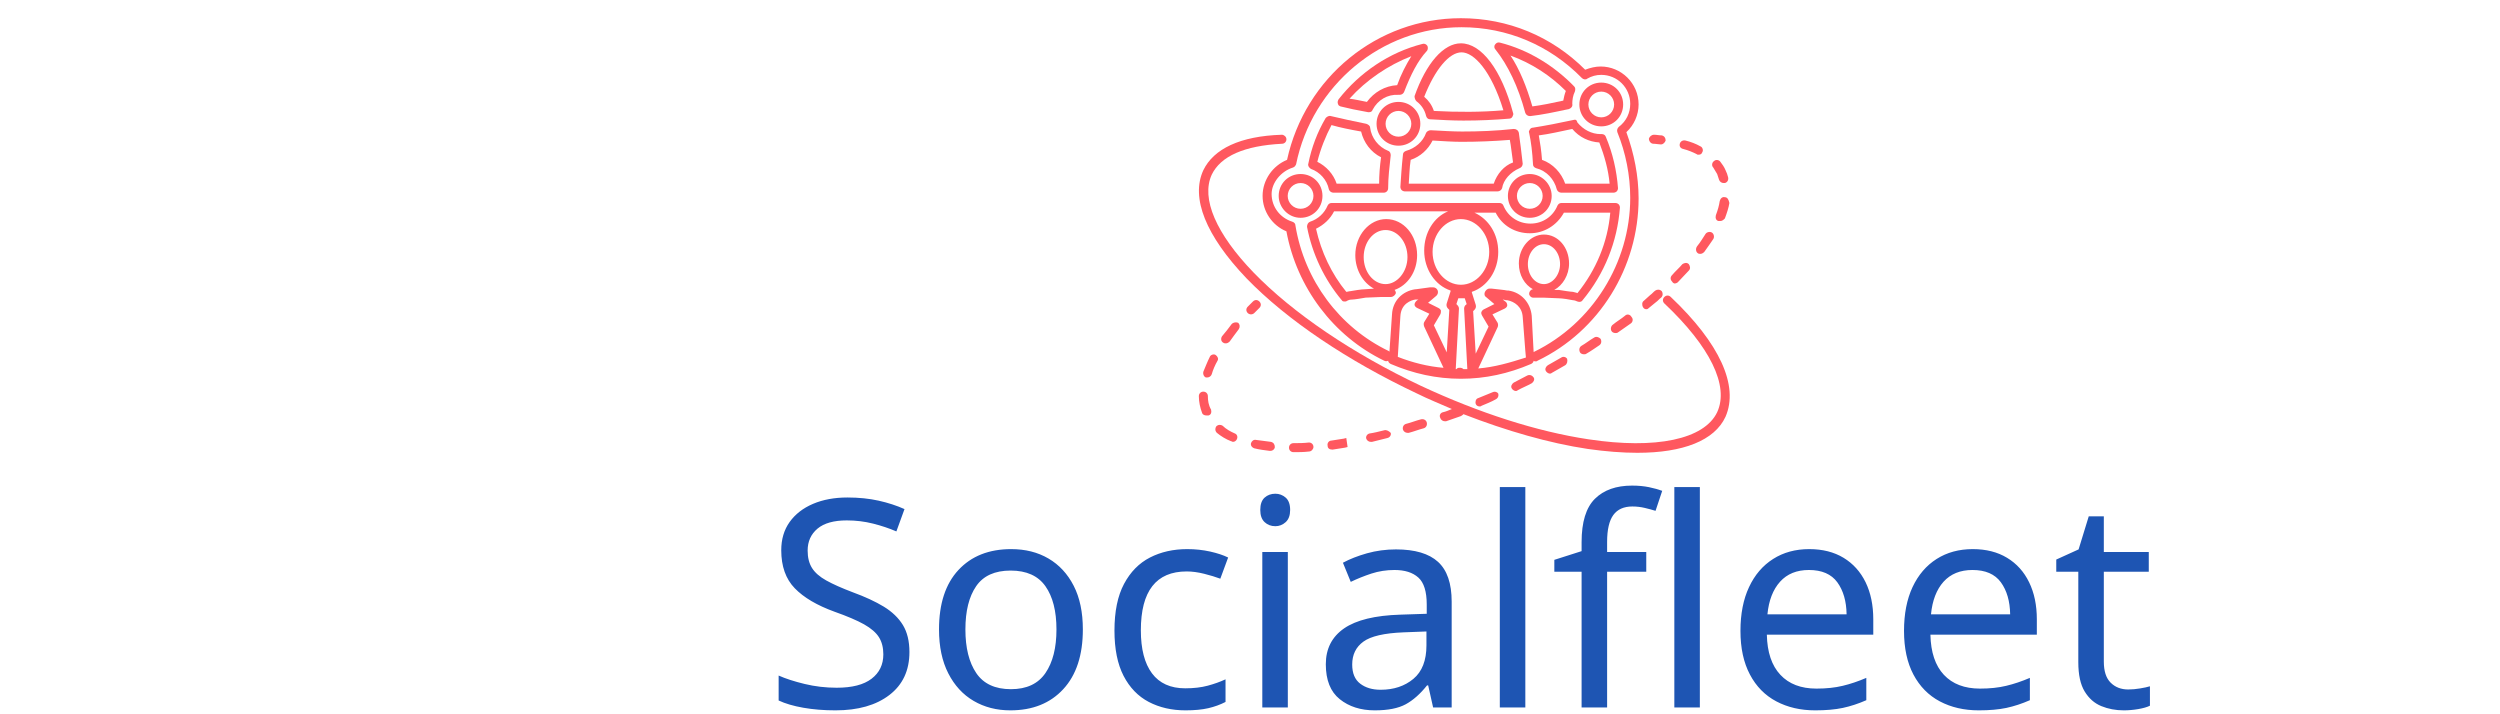 <svg xmlns="http://www.w3.org/2000/svg" xmlns:xlink="http://www.w3.org/1999/xlink" viewBox="150 140 280 100" data-background-color="#fff00" preserveAspectRatio="xMidYMid meet" height="80" width="280" ><rect width="640" height="400" x="0" y="0" opacity="1" fill="#ffffff00" data-fill-palette-color="background" id="background"/><g id="tight-bounds" transform="matrix(1,0,0,1,160,20)"><svg viewBox="0 0 320 360" height="360" width="320"><g><svg/></g><g><svg viewBox="0 0 320 360" height="360" width="320"><g transform="matrix(1,0,0,1,64,122.549)"><svg viewBox="0 0 192 114.902" height="114.902" width="192"><g><svg viewBox="0 0 192 114.902" height="114.902" width="192"><g><svg viewBox="0 0 192 114.902" height="114.902" width="192"><g transform="matrix(1,0,0,1,0,65.435)"><svg viewBox="0 0 192 49.467" height="49.467" width="192"><g id="textblocktransform"><svg viewBox="0 0 192 49.467" height="49.467" width="192" id="textblock"><g><svg viewBox="0 0 192 31.465" height="31.465" width="192"><g transform="matrix(1,0,0,1,0,0)"><svg width="192" viewBox="2.55 -38.25 236.43 38.75" height="31.465" data-palette-color="#1e55b3"><path d="M25.1-9.55L25.1-9.55Q25.1-4.8 21.65-2.15 18.2 0.5 12.35 0.5L12.35 0.5Q9.35 0.5 6.8 0.05 4.25-0.4 2.55-1.2L2.55-1.2 2.55-5.5Q4.35-4.7 7.03-4.05 9.7-3.4 12.55-3.4L12.55-3.4Q16.55-3.4 18.57-4.95 20.6-6.5 20.6-9.15L20.6-9.15Q20.6-10.9 19.85-12.1 19.1-13.3 17.28-14.33 15.45-15.35 12.2-16.5L12.2-16.5Q7.65-18.15 5.33-20.55 3-22.95 3-27.1L3-27.1Q3-29.95 4.45-31.98 5.9-34 8.47-35.1 11.05-36.2 14.4-36.2L14.4-36.2Q17.35-36.2 19.8-35.65 22.25-35.1 24.25-34.2L24.25-34.2 22.85-30.35Q21-31.15 18.82-31.7 16.65-32.25 14.3-32.25L14.3-32.25Q10.95-32.25 9.25-30.83 7.55-29.4 7.55-27.05L7.55-27.05Q7.55-25.25 8.3-24.05 9.05-22.85 10.75-21.9 12.45-20.95 15.35-19.85L15.35-19.85Q18.5-18.7 20.68-17.38 22.85-16.05 23.98-14.2 25.1-12.35 25.1-9.55ZM55-13.45L55-13.45Q55-6.8 51.62-3.15 48.25 0.5 42.5 0.5L42.5 0.5Q38.95 0.5 36.17-1.13 33.4-2.75 31.8-5.88 30.2-9 30.2-13.45L30.2-13.45Q30.2-20.1 33.55-23.7 36.9-27.3 42.65-27.3L42.65-27.3Q46.3-27.3 49.07-25.68 51.85-24.05 53.42-20.98 55-17.9 55-13.45ZM34.75-13.45L34.75-13.45Q34.75-8.7 36.62-5.93 38.5-3.15 42.6-3.15L42.6-3.15Q46.65-3.15 48.55-5.93 50.45-8.7 50.45-13.45L50.45-13.45Q50.45-18.2 48.55-20.9 46.65-23.6 42.55-23.6L42.55-23.6Q38.45-23.6 36.6-20.9 34.75-18.2 34.75-13.45ZM72.7 0.5L72.7 0.5Q69.15 0.5 66.37-0.95 63.6-2.4 62.02-5.45 60.45-8.5 60.45-13.25L60.45-13.25Q60.45-18.2 62.1-21.3 63.75-24.4 66.57-25.85 69.4-27.3 73-27.3L73-27.3Q75.05-27.3 76.95-26.88 78.85-26.45 80.05-25.85L80.05-25.85 78.7-22.2Q77.5-22.65 75.9-23.05 74.3-23.45 72.9-23.45L72.9-23.45Q65-23.45 65-13.3L65-13.3Q65-8.45 66.92-5.88 68.85-3.3 72.65-3.3L72.65-3.3Q74.85-3.3 76.52-3.75 78.2-4.2 79.6-4.85L79.6-4.85 79.6-0.95Q78.25-0.25 76.62 0.13 75 0.5 72.7 0.5ZM88.19-36.85L88.19-36.85Q89.19-36.85 89.97-36.18 90.74-35.5 90.74-34.05L90.74-34.05Q90.74-32.65 89.97-31.95 89.19-31.25 88.19-31.25L88.19-31.25Q87.09-31.25 86.34-31.95 85.59-32.65 85.59-34.05L85.59-34.05Q85.59-35.5 86.34-36.18 87.09-36.85 88.19-36.85ZM85.94-26.8L90.34-26.8 90.34 0 85.94 0 85.94-26.8ZM108.99-27.25L108.99-27.25Q113.89-27.25 116.24-25.1 118.59-22.95 118.59-18.25L118.59-18.25 118.59 0 115.39 0 114.54-3.8 114.34-3.8Q112.59-1.6 110.67-0.55 108.74 0.5 105.34 0.5L105.34 0.5Q101.69 0.5 99.29-1.43 96.89-3.35 96.89-7.45L96.89-7.45Q96.89-11.45 100.04-13.63 103.19-15.8 109.74-16L109.74-16 114.29-16.15 114.29-17.75Q114.29-21.1 112.84-22.4 111.39-23.7 108.74-23.7L108.74-23.7Q106.64-23.7 104.74-23.08 102.84-22.45 101.19-21.65L101.19-21.65 99.84-24.95Q101.59-25.9 103.99-26.58 106.39-27.25 108.99-27.25ZM114.24-13.1L110.29-12.95Q105.29-12.75 103.37-11.35 101.44-9.95 101.44-7.4L101.44-7.4Q101.44-5.15 102.82-4.1 104.19-3.05 106.34-3.05L106.34-3.05Q109.74-3.05 111.99-4.93 114.24-6.8 114.24-10.7L114.24-10.7 114.24-13.1ZM131.29-38L131.29 0 126.89 0 126.89-38 131.29-38ZM152.14-26.8L152.14-23.4 145.39-23.4 145.39 0 140.99 0 140.99-23.4 136.29-23.4 136.29-25.45 140.99-26.95 140.99-28.5Q140.99-33.7 143.29-35.98 145.59-38.25 149.69-38.25L149.69-38.25Q151.29-38.25 152.61-37.98 153.94-37.7 154.89-37.35L154.89-37.35 153.74-33.9Q152.94-34.15 151.89-34.4 150.84-34.65 149.74-34.65L149.74-34.65Q147.54-34.65 146.46-33.18 145.39-31.7 145.39-28.55L145.39-28.55 145.39-26.8 152.14-26.8ZM161.38-38L161.38 0 156.98 0 156.98-38 161.38-38ZM180.23-27.3L180.23-27.3Q183.68-27.3 186.16-25.8 188.63-24.3 189.96-21.58 191.28-18.85 191.28-15.2L191.28-15.2 191.28-12.55 172.93-12.55Q173.03-8 175.26-5.63 177.48-3.25 181.48-3.25L181.48-3.25Q184.03-3.25 186.01-3.73 187.98-4.2 190.08-5.1L190.08-5.1 190.08-1.25Q188.03-0.35 186.03 0.08 184.03 0.5 181.28 0.5L181.28 0.5Q177.48 0.5 174.56-1.05 171.63-2.6 170.01-5.68 168.38-8.75 168.38-13.2L168.38-13.2Q168.38-17.6 169.86-20.75 171.33-23.9 174.01-25.6 176.68-27.3 180.23-27.3ZM180.18-23.7L180.18-23.7Q177.03-23.7 175.21-21.68 173.38-19.65 173.03-16.05L173.03-16.05 186.68-16.05Q186.63-19.45 185.08-21.58 183.53-23.7 180.18-23.7ZM208.43-27.3L208.43-27.3Q211.88-27.3 214.35-25.8 216.83-24.3 218.15-21.58 219.48-18.85 219.48-15.2L219.48-15.2 219.48-12.55 201.13-12.55Q201.23-8 203.45-5.63 205.68-3.25 209.68-3.25L209.68-3.25Q212.23-3.25 214.2-3.73 216.18-4.2 218.28-5.1L218.28-5.1 218.28-1.25Q216.23-0.35 214.23 0.08 212.23 0.5 209.48 0.5L209.48 0.5Q205.68 0.5 202.75-1.05 199.83-2.6 198.2-5.68 196.58-8.75 196.58-13.2L196.58-13.2Q196.58-17.6 198.05-20.75 199.53-23.9 202.2-25.6 204.88-27.3 208.43-27.3ZM208.38-23.7L208.38-23.7Q205.23-23.7 203.4-21.68 201.58-19.65 201.23-16.05L201.23-16.05 214.88-16.05Q214.83-19.45 213.28-21.58 211.73-23.7 208.38-23.7ZM235.23-3.1L235.23-3.1Q236.23-3.1 237.28-3.28 238.33-3.45 238.98-3.65L238.98-3.65 238.98-0.3Q238.28 0.05 236.98 0.28 235.68 0.5 234.48 0.5L234.48 0.5Q232.38 0.5 230.6-0.23 228.83-0.95 227.73-2.75 226.63-4.55 226.63-7.8L226.63-7.8 226.63-23.4 222.83-23.4 222.83-25.5 226.68-27.25 228.43-32.95 231.03-32.95 231.03-26.8 238.78-26.8 238.78-23.4 231.03-23.4 231.03-7.9Q231.03-5.45 232.2-4.28 233.38-3.1 235.23-3.1Z" opacity="1" transform="matrix(1,0,0,1,0,0)" fill="#1e55b3" class="wordmark-text-0" data-fill-palette-color="primary" id="text-0"/></svg></g></svg></g><g transform="matrix(1,0,0,1,0,36.057)"><svg viewBox="0 0 192 13.41" height="13.41" width="192"><g transform="matrix(1,0,0,1,0,0)"><svg width="192" viewBox="0 -38.25 554.75 38.75" height="13.41" data-palette-color="#ff585f"><path d="M31.9 0L27.25 0 22.95-11.05 8.8-11.05 4.55 0 0 0 13.95-35.85 18-35.85 31.9 0ZM21.6-15.05L17.6-25.85Q17.45-26.25 17.1-27.3 16.75-28.35 16.43-29.48 16.1-30.6 15.9-31.2L15.9-31.2Q15.65-30.2 15.38-29.18 15.1-28.15 14.83-27.3 14.55-26.45 14.35-25.85L14.35-25.85 10.3-15.05 21.6-15.05ZM71.05-9.55L71.05-9.55Q71.05-6.35 69.5-4.13 67.95-1.9 65.07-0.7 62.2 0.5 58.3 0.5L58.3 0.5Q56.3 0.5 54.47 0.3 52.65 0.1 51.15-0.28 49.65-0.65 48.5-1.2L48.5-1.2 48.5-5.5Q50.3-4.7 52.97-4.05 55.65-3.4 58.5-3.4L58.5-3.4Q61.15-3.4 62.95-4.1 64.75-4.8 65.65-6.1 66.55-7.4 66.55-9.15L66.55-9.15Q66.55-10.9 65.8-12.1 65.05-13.3 63.22-14.33 61.4-15.35 58.15-16.5L58.15-16.5Q55.1-17.6 53.05-19 51-20.4 49.97-22.38 48.95-24.35 48.95-27.1L48.95-27.1Q48.95-29.95 50.4-31.98 51.85-34 54.42-35.1 57-36.2 60.35-36.2L60.35-36.2Q63.3-36.2 65.75-35.65 68.2-35.1 70.2-34.2L70.2-34.2 68.8-30.35Q66.95-31.15 64.77-31.7 62.6-32.25 60.25-32.25L60.25-32.25Q58-32.25 56.5-31.6 55-30.95 54.25-29.78 53.5-28.6 53.5-27.05L53.5-27.05Q53.5-25.25 54.25-24.05 55-22.85 56.7-21.9 58.4-20.95 61.3-19.85L61.3-19.85Q64.45-18.7 66.62-17.38 68.8-16.05 69.92-14.2 71.05-12.35 71.05-9.55ZM100.94-13.45L100.94-13.45Q100.94-9 99.42-5.88 97.89-2.75 95.09-1.13 92.29 0.5 88.44 0.5L88.44 0.5Q84.89 0.5 82.12-1.13 79.34-2.75 77.74-5.88 76.14-9 76.14-13.45L76.14-13.45Q76.14-20.1 79.49-23.7 82.84-27.3 88.59-27.3L88.59-27.3Q92.24-27.3 95.02-25.68 97.79-24.05 99.37-20.98 100.94-17.9 100.94-13.45ZM80.69-13.45L80.69-13.45Q80.69-10.3 81.52-7.98 82.34-5.65 84.09-4.4 85.84-3.15 88.54-3.15L88.54-3.15Q91.24-3.15 92.99-4.4 94.74-5.65 95.57-7.98 96.39-10.3 96.39-13.45L96.39-13.45Q96.39-16.65 95.54-18.9 94.69-21.15 92.97-22.38 91.24-23.6 88.49-23.6L88.49-23.6Q84.39-23.6 82.54-20.9 80.69-18.2 80.69-13.45ZM118.64 0.5L118.64 0.5Q115.09 0.5 112.32-0.95 109.54-2.4 107.97-5.45 106.39-8.5 106.39-13.25L106.39-13.25Q106.39-18.2 108.04-21.3 109.69-24.4 112.52-25.85 115.34-27.3 118.94-27.3L118.94-27.3Q120.99-27.3 122.89-26.88 124.79-26.45 125.99-25.85L125.99-25.85 124.64-22.2Q123.44-22.65 121.84-23.05 120.24-23.45 118.84-23.45L118.84-23.45Q116.14-23.45 114.39-22.3 112.64-21.15 111.79-18.9 110.94-16.65 110.94-13.3L110.94-13.3Q110.94-10.1 111.79-7.85 112.64-5.6 114.34-4.45 116.04-3.3 118.59-3.3L118.59-3.3Q120.79-3.3 122.47-3.75 124.14-4.2 125.54-4.85L125.54-4.85 125.54-0.95Q124.19-0.25 122.57 0.13 120.94 0.5 118.64 0.5ZM131.89-26.8L136.29-26.8 136.29 0 131.89 0 131.89-26.8ZM134.14-36.85L134.14-36.85Q135.14-36.85 135.91-36.18 136.69-35.5 136.69-34.05L136.69-34.05Q136.69-32.65 135.91-31.95 135.14-31.25 134.14-31.25L134.14-31.25Q133.04-31.25 132.29-31.95 131.54-32.65 131.54-34.05L131.54-34.05Q131.54-35.5 132.29-36.18 133.04-36.85 134.14-36.85ZM154.94-27.25L154.94-27.25Q159.84-27.25 162.19-25.1 164.54-22.95 164.54-18.25L164.54-18.25 164.54 0 161.34 0 160.49-3.8 160.29-3.8Q159.14-2.35 157.91-1.38 156.69-0.4 155.11 0.05 153.54 0.5 151.29 0.5L151.29 0.5Q147.64 0.5 145.24-1.43 142.84-3.35 142.84-7.45L142.84-7.45Q142.84-11.45 145.99-13.63 149.14-15.8 155.69-16L155.69-16 160.24-16.15 160.24-17.75Q160.24-21.1 158.79-22.4 157.34-23.7 154.69-23.7L154.69-23.7Q152.59-23.7 150.69-23.08 148.79-22.45 147.14-21.65L147.14-21.65 145.79-24.95Q147.54-25.9 149.94-26.58 152.34-27.25 154.94-27.25ZM160.19-13.1L156.24-12.95Q151.24-12.75 149.31-11.35 147.39-9.95 147.39-7.4L147.39-7.4Q147.39-5.15 148.76-4.1 150.14-3.05 152.29-3.05L152.29-3.05Q155.69-3.05 157.94-4.93 160.19-6.8 160.19-10.7L160.19-10.7 160.19-13.1ZM177.23-38L177.23 0 172.83 0 172.83-38 177.23-38ZM219.78 0L216.08 0 204.33-31.3 204.13-31.3Q204.23-30.3 204.3-28.75 204.38-27.2 204.43-25.38 204.48-23.55 204.48-21.65L204.48-21.65 204.48 0 200.33 0 200.33-35.7 206.98-35.7 217.98-6.45 218.18-6.45 229.38-35.7 235.98-35.7 235.98 0 231.53 0 231.53-21.95Q231.53-23.7 231.58-25.43 231.63-27.15 231.73-28.68 231.83-30.2 231.88-31.25L231.88-31.25 231.68-31.25 219.78 0ZM255.43-27.3L255.43-27.3Q258.88-27.3 261.35-25.8 263.83-24.3 265.15-21.58 266.48-18.85 266.48-15.2L266.48-15.2 266.48-12.55 248.13-12.55Q248.23-8 250.45-5.63 252.68-3.25 256.68-3.25L256.68-3.25Q259.23-3.25 261.2-3.73 263.18-4.2 265.28-5.1L265.28-5.1 265.28-1.25Q263.23-0.35 261.23 0.08 259.23 0.5 256.48 0.5L256.48 0.5Q252.68 0.5 249.75-1.05 246.83-2.6 245.2-5.68 243.58-8.75 243.58-13.2L243.58-13.2Q243.58-17.6 245.05-20.75 246.53-23.9 249.2-25.6 251.88-27.3 255.43-27.3ZM255.38-23.7L255.38-23.7Q252.23-23.7 250.4-21.68 248.58-19.65 248.23-16.05L248.23-16.05 261.88-16.05Q261.83-19.45 260.28-21.58 258.73-23.7 255.38-23.7ZM282.77 0.5L282.77 0.5Q277.77 0.5 274.77-2.98 271.77-6.45 271.77-13.35L271.77-13.35Q271.77-20.25 274.8-23.78 277.82-27.3 282.82-27.3L282.82-27.3Q285.92-27.3 287.9-26.15 289.87-25 291.12-23.35L291.12-23.35 291.42-23.35Q291.37-24 291.25-25.28 291.12-26.55 291.12-27.3L291.12-27.3 291.12-38 295.52-38 295.52 0 291.97 0 291.32-3.6 291.12-3.6Q289.92-1.9 287.92-0.7 285.92 0.5 282.77 0.5ZM283.47-3.15L283.47-3.15Q287.72-3.15 289.45-5.48 291.17-7.8 291.17-12.5L291.17-12.5 291.17-13.3Q291.17-18.3 289.52-20.98 287.87-23.65 283.42-23.65L283.42-23.65Q279.87-23.65 278.1-20.83 276.32-18 276.32-13.25L276.32-13.25Q276.32-8.45 278.1-5.8 279.87-3.15 283.47-3.15ZM304.02-26.8L308.42-26.8 308.42 0 304.02 0 304.02-26.8ZM306.27-36.85L306.27-36.85Q307.27-36.85 308.05-36.18 308.82-35.5 308.82-34.05L308.82-34.05Q308.82-32.65 308.05-31.95 307.27-31.25 306.27-31.25L306.27-31.25Q305.17-31.25 304.42-31.95 303.67-32.65 303.67-34.05L303.67-34.05Q303.67-35.5 304.42-36.18 305.17-36.85 306.27-36.85ZM327.07-27.25L327.07-27.25Q331.97-27.25 334.32-25.1 336.67-22.95 336.67-18.25L336.67-18.25 336.67 0 333.47 0 332.62-3.8 332.42-3.8Q331.27-2.35 330.04-1.38 328.82-0.4 327.24 0.05 325.67 0.5 323.42 0.5L323.42 0.5Q319.77 0.5 317.37-1.43 314.97-3.35 314.97-7.45L314.97-7.45Q314.97-11.45 318.12-13.63 321.27-15.8 327.82-16L327.82-16 332.37-16.15 332.37-17.75Q332.37-21.1 330.92-22.4 329.47-23.7 326.82-23.7L326.82-23.7Q324.72-23.7 322.82-23.08 320.92-22.45 319.27-21.65L319.27-21.65 317.92-24.95Q319.67-25.9 322.07-26.58 324.47-27.25 327.07-27.25ZM332.32-13.1L328.37-12.95Q323.37-12.75 321.44-11.35 319.52-9.95 319.52-7.4L319.52-7.4Q319.52-5.15 320.89-4.1 322.27-3.05 324.42-3.05L324.42-3.05Q327.82-3.05 330.07-4.93 332.32-6.8 332.32-10.7L332.32-10.7 332.32-13.1ZM359.56-35.7L369.01-35.7Q376.01-35.7 379.21-32.95 382.41-30.2 382.41-25.2L382.41-25.2Q382.41-23 381.69-20.98 380.96-18.95 379.31-17.35 377.66-15.75 374.91-14.83 372.16-13.9 368.16-13.9L368.16-13.9 364.06-13.9 364.06 0 359.56 0 359.56-35.7ZM368.61-31.85L368.61-31.85 364.06-31.85 364.06-17.75 367.66-17.75Q371.06-17.75 373.31-18.48 375.56-19.2 376.66-20.8 377.76-22.4 377.76-25L377.76-25Q377.76-28.45 375.56-30.15 373.36-31.85 368.61-31.85ZM393.61-38L393.61 0 389.21 0 389.21-38 393.61-38ZM412.26-27.25L412.26-27.25Q417.16-27.25 419.51-25.1 421.86-22.95 421.86-18.25L421.86-18.25 421.86 0 418.66 0 417.81-3.8 417.61-3.8Q416.46-2.35 415.23-1.38 414.01-0.4 412.43 0.05 410.86 0.5 408.61 0.5L408.61 0.5Q404.96 0.5 402.56-1.43 400.16-3.35 400.16-7.45L400.16-7.45Q400.16-11.45 403.31-13.63 406.46-15.8 413.01-16L413.01-16 417.56-16.15 417.56-17.75Q417.56-21.1 416.11-22.4 414.66-23.7 412.01-23.7L412.01-23.7Q409.91-23.7 408.01-23.08 406.11-22.45 404.46-21.65L404.46-21.65 403.11-24.95Q404.86-25.9 407.26-26.58 409.66-27.25 412.26-27.25ZM417.51-13.1L413.56-12.95Q408.56-12.75 406.63-11.35 404.71-9.95 404.71-7.4L404.71-7.4Q404.71-5.15 406.08-4.1 407.46-3.05 409.61-3.05L409.61-3.05Q413.01-3.05 415.26-4.93 417.51-6.8 417.51-10.7L417.51-10.7 417.51-13.1ZM439.11-3.1L439.11-3.1Q440.11-3.1 441.16-3.28 442.21-3.45 442.86-3.65L442.86-3.65 442.86-0.3Q442.16 0.05 440.86 0.28 439.56 0.5 438.36 0.5L438.36 0.5Q436.26 0.5 434.48-0.23 432.71-0.95 431.61-2.75 430.51-4.55 430.51-7.8L430.51-7.8 430.51-23.4 426.71-23.4 426.71-25.5 430.56-27.25 432.31-32.95 434.91-32.95 434.91-26.8 442.66-26.8 442.66-23.4 434.91-23.4 434.91-7.9Q434.91-5.45 436.08-4.28 437.26-3.1 439.11-3.1ZM460.55-26.8L460.55-23.4 453.8-23.4 453.8 0 449.4 0 449.4-23.4 444.7-23.4 444.7-25.45 449.4-26.95 449.4-28.5Q449.4-33.7 451.7-35.98 454-38.25 458.1-38.25L458.1-38.25Q459.7-38.25 461.03-37.98 462.35-37.7 463.3-37.35L463.3-37.35 462.15-33.9Q461.35-34.15 460.3-34.4 459.25-34.65 458.15-34.65L458.15-34.65Q455.95-34.65 454.88-33.18 453.8-31.7 453.8-28.55L453.8-28.55 453.8-26.8 460.55-26.8ZM488.7-13.45L488.7-13.45Q488.7-9 487.18-5.88 485.65-2.75 482.85-1.13 480.05 0.5 476.2 0.5L476.2 0.5Q472.65 0.5 469.88-1.13 467.1-2.75 465.5-5.88 463.9-9 463.9-13.45L463.9-13.45Q463.9-20.1 467.25-23.7 470.6-27.3 476.35-27.3L476.35-27.3Q480-27.3 482.78-25.68 485.55-24.05 487.13-20.98 488.7-17.9 488.7-13.45ZM468.45-13.45L468.45-13.45Q468.45-10.3 469.28-7.98 470.1-5.65 471.85-4.4 473.6-3.15 476.3-3.15L476.3-3.15Q479-3.15 480.75-4.4 482.5-5.65 483.33-7.98 484.15-10.3 484.15-13.45L484.15-13.45Q484.15-16.65 483.3-18.9 482.45-21.15 480.73-22.38 479-23.6 476.25-23.6L476.25-23.6Q472.15-23.6 470.3-20.9 468.45-18.2 468.45-13.45ZM508.15-27.3L508.15-27.3Q508.9-27.3 509.77-27.23 510.65-27.15 511.3-27L511.3-27 510.75-22.95Q510.1-23.1 509.32-23.2 508.55-23.3 507.85-23.3L507.85-23.3Q505.8-23.3 504-22.18 502.2-21.05 501.12-19.03 500.05-17 500.05-14.3L500.05-14.3 500.05 0 495.65 0 495.65-26.8 499.25-26.8 499.75-21.9 499.95-21.9Q501.25-24.1 503.3-25.7 505.35-27.3 508.15-27.3ZM545.69-27.3L545.69-27.3Q550.25-27.3 552.5-24.98 554.75-22.65 554.75-17.45L554.75-17.45 554.75 0 550.39 0 550.39-17.25Q550.39-20.4 549.07-22 547.75-23.6 544.94-23.6L544.94-23.6Q541.04-23.6 539.37-21.35 537.69-19.1 537.69-14.8L537.69-14.8 537.69 0 533.34 0 533.34-17.25Q533.34-20.4 532-22 530.64-23.6 527.84-23.6L527.84-23.6Q525.14-23.6 523.59-22.48 522.04-21.35 521.37-19.2 520.69-17.05 520.69-13.9L520.69-13.9 520.69 0 516.29 0 516.29-26.8 519.84-26.8 520.5-23.15 520.75-23.15Q521.59-24.55 522.82-25.48 524.04-26.4 525.54-26.85 527.04-27.3 528.64-27.3L528.64-27.3Q531.75-27.3 533.82-26.2 535.89-25.1 536.84-22.8L536.84-22.8 537.09-22.8Q538.44-25.1 540.77-26.2 543.09-27.3 545.69-27.3Z" opacity="1" transform="matrix(1,0,0,1,0,0)" fill="#ff585f" class="slogan-text-1" data-fill-palette-color="secondary" id="text-1"/></svg></g></svg></g></svg></g></svg></g><g transform="matrix(1,0,0,1,58.839,0)"><svg viewBox="0 0 74.322 60.844" height="60.844" width="74.322"><g><svg xmlns="http://www.w3.org/2000/svg" xml:space="preserve" viewBox="4.3 11.8 82.453 67.5" x="0" y="0" height="60.844" width="74.322" class="icon-icon-0" data-fill-palette-color="accent" id="icon-0"><path d="M66.8 28.6c1.9 0 3.4-1.5 3.4-3.4s-1.5-3.4-3.4-3.4-3.4 1.5-3.4 3.4 1.5 3.4 3.4 3.4m0-5.4c1.1 0 2 0.9 2 2s-0.9 2-2 2-2-0.9-2-2 0.9-2 2-2M55.7 36c-1.9 0-3.4 1.5-3.4 3.4s1.5 3.4 3.4 3.4 3.4-1.5 3.4-3.4-1.6-3.4-3.4-3.4m0 5.4c-1.1 0-2-0.9-2-2s0.9-2 2-2 2 0.9 2 2-0.9 2-2 2M26.3 25.5c1.2 0.3 2.6 0.6 4.3 0.9h0.1c0.3 0 0.5-0.1 0.6-0.4 0.8-1.5 2.3-2.4 4-2.3h0.2c0.3 0 0.6-0.2 0.7-0.5 1-2.6 2.1-4.8 3.5-6.3 0.2-0.2 0.2-0.6 0.1-0.8-0.2-0.3-0.5-0.4-0.8-0.3-5.1 1.3-9.7 4.4-13 8.6-0.1 0.2-0.2 0.4-0.1 0.7s0.2 0.3 0.4 0.4m11-7.8c-0.8 1.3-1.6 2.8-2.2 4.5-1.9 0.1-3.6 1.1-4.7 2.6-1-0.2-1.9-0.4-2.7-0.5 2.6-2.9 6-5.2 9.6-6.6" fill="#ff585f" data-fill-palette-color="accent"/><path d="M62.5 27.6q-3.45 0.75-6.3 1.2c-0.2 0-0.4 0.1-0.5 0.3s-0.2 0.3-0.1 0.5c0.3 1.4 0.5 3 0.6 4.9 0 0.3 0.2 0.5 0.5 0.6 1.6 0.4 2.8 1.7 3.2 3.3 0.1 0.3 0.4 0.5 0.7 0.5h8.1c0.2 0 0.4-0.1 0.5-0.2s0.2-0.3 0.2-0.5c-0.2-2.7-0.8-5.4-1.9-8-0.1-0.3-0.4-0.4-0.6-0.4h-0.2c-1.4 0-2.7-0.7-3.6-1.8-0.1-0.4-0.3-0.5-0.6-0.4m4 3.5c0.8 2.1 1.4 4.2 1.6 6.4h-6.9c-0.6-1.7-1.9-3.1-3.6-3.7-0.1-1.4-0.3-2.7-0.5-3.8 1.6-0.2 3.3-0.6 5.2-1 1.1 1.3 2.6 2 4.2 2.1M38.1 24.7c0.8 0.6 1.3 1.4 1.5 2.3 0.1 0.3 0.3 0.5 0.6 0.5 1.7 0.1 3.5 0.2 5.2 0.2 2.4 0 4.8-0.1 7.1-0.3 0.2 0 0.4-0.1 0.5-0.3s0.2-0.4 0.1-0.6c-1.8-6.7-4.9-10.8-8.1-10.8-2.7 0-5.4 3.1-7.2 8.2 0 0.3 0.1 0.6 0.3 0.8m7-7.6c1.9 0 4.6 2.8 6.5 9-3.5 0.3-7.1 0.3-10.8 0.1-0.3-0.9-0.8-1.6-1.5-2.2 1.7-4.3 3.9-6.9 5.8-6.9M38.7 28.2c0-1.9-1.5-3.4-3.4-3.4s-3.4 1.5-3.4 3.4 1.5 3.4 3.4 3.4 3.4-1.5 3.4-3.4m-3.4 2c-1.1 0-2-0.9-2-2s0.9-2 2-2 2 0.9 2 2-0.9 2-2 2" fill="#ff585f" data-fill-palette-color="accent"/><path d="M21.7 35.2c1.4 0.5 2.5 1.7 2.8 3.2 0.1 0.3 0.4 0.5 0.7 0.5H33c0.4 0 0.7-0.3 0.7-0.7 0-1.6 0.2-3.3 0.4-5.1 0-0.3-0.1-0.6-0.4-0.7-1.5-0.6-2.6-2-2.8-3.6 0-0.3-0.3-0.5-0.6-0.6-2-0.4-3.8-0.8-5.5-1.2-0.3-0.1-0.6 0.1-0.8 0.3-1.3 2.2-2.2 4.6-2.7 7.1-0.1 0.3 0.1 0.6 0.4 0.8m3.2-6.8c1.4 0.4 2.9 0.7 4.6 1 0.4 1.7 1.5 3.2 3.1 4-0.2 1.4-0.3 2.8-0.3 4.1h-6.6c-0.5-1.5-1.6-2.7-3-3.4 0.5-2 1.3-4 2.2-5.7M55 26.5c0.1 0.3 0.4 0.5 0.7 0.5h0.1c1.8-0.2 3.7-0.6 6-1.1 0.3-0.1 0.6-0.4 0.5-0.8 0-0.6 0.1-1.3 0.4-1.9 0.1-0.3 0.1-0.6-0.1-0.8-3.2-3.3-7.2-5.7-11.5-6.8-0.3-0.1-0.6 0-0.8 0.3s-0.1 0.6 0.1 0.8c1.9 2.4 3.5 5.7 4.6 9.8m6.3-3.4c-0.2 0.5-0.3 1-0.4 1.5-1.8 0.4-3.3 0.7-4.8 0.9-0.9-3.1-2-5.8-3.4-7.9 3.3 1.2 6.2 3.1 8.6 5.5M54.1 35.1c0.3-0.1 0.5-0.4 0.5-0.7q-0.3-2.7-0.6-4.8c-0.1-0.4-0.4-0.6-0.8-0.6-2.7 0.3-5.4 0.4-8 0.4-1.4 0-3-0.1-4.9-0.2-0.3 0-0.6 0.2-0.7 0.4-0.5 1.4-1.7 2.4-3.1 2.8-0.3 0.1-0.5 0.3-0.5 0.6-0.2 1.8-0.3 3.5-0.4 5 0 0.2 0.1 0.4 0.2 0.5s0.3 0.2 0.5 0.2h14.4c0.3 0 0.6-0.2 0.7-0.5 0.2-1.3 1.3-2.5 2.7-3.1m-4 2.4H36.9c0.1-1.2 0.1-2.4 0.3-3.7 1.5-0.5 2.7-1.6 3.4-3 1.7 0.1 3.2 0.2 4.5 0.2q3.75 0 7.5-0.3c0.2 1 0.3 2.2 0.5 3.5-1.4 0.5-2.5 1.8-3 3.3M20.1 42.8c1.9 0 3.4-1.5 3.4-3.4S22 36 20.1 36s-3.4 1.5-3.4 3.4c0 1.8 1.5 3.4 3.4 3.4m0-5.4c1.1 0 2 0.9 2 2s-0.9 2-2 2-2-0.9-2-2 0.9-2 2-2" fill="#ff585f" data-fill-palette-color="accent"/><path d="M14.2 39.4c0 2.4 1.5 4.6 3.7 5.5 1.6 8.7 7.3 16.3 15.2 20.1q0.3 0.15 0.6 0c0 0.2 0.2 0.4 0.4 0.5 3.5 1.5 7.1 2.3 10.9 2.3s7.4-0.8 10.9-2.3c0.2-0.1 0.4-0.3 0.4-0.5 0.1 0.1 0.2 0.1 0.3 0.1s0.2 0 0.3-0.1c9.6-4.6 15.7-14.5 15.7-25.2 0-3.5-0.7-7-1.9-10.3 1.2-1.1 1.9-2.7 1.9-4.3 0-3.3-2.7-5.9-5.9-5.9-0.8 0-1.6 0.2-2.4 0.5-5.2-5.2-12-8-19.3-8-13 0-24.2 9.2-27 22-2.2 0.9-3.8 3.1-3.8 5.6m21 25l0.4-6.3c0.1-2 1.7-2.5 2.3-2.6h0.3c0.1 0 0.2 0 0.3-0.1l-0.4 0.3q-0.3 0.3-0.3 0.6c0 0.2 0.2 0.4 0.4 0.5l1.9 0.9-0.8 1.3c-0.1 0.2-0.1 0.4 0 0.7l3 6.4c-2.4-0.2-4.8-0.8-7.1-1.7m10.2 1.9c-0.1-0.1-0.3-0.2-0.4-0.2h-0.3c-0.2 0-0.3 0.1-0.4 0.2h-0.1l0.5-9.4q0-0.3-0.3-0.6l-0.1-0.1 0.3-0.9h1l0.3 0.9-0.1 0.1c-0.2 0.1-0.3 0.4-0.3 0.6l0.5 9.4zM45 53.2c-2.4 0-4.4-2.3-4.4-5.1s2-5.1 4.4-5.1 4.4 2.3 4.4 5.1-2 5.1-4.4 5.1m2.7 13l3-6.4c0.1-0.2 0.1-0.5 0-0.7l-0.8-1.3 1.9-0.9c0.2-0.1 0.4-0.3 0.4-0.5s-0.1-0.5-0.3-0.6l-0.4-0.3c0.2 0 0.4 0.1 0.5 0.1h0.2c1.1 0.2 2.3 1 2.4 2.6l0.4 5.2 0.1 1.1c-2.5 0.8-4.9 1.5-7.4 1.7M18.9 35c0.3-0.1 0.4-0.3 0.5-0.5 2.5-12.3 13.3-21.3 25.7-21.3 7.1 0 13.7 2.8 18.7 7.9 0.2 0.2 0.6 0.3 0.8 0.1 0.7-0.4 1.4-0.6 2.2-0.6 2.5 0 4.5 2 4.5 4.5 0 1.4-0.6 2.7-1.8 3.6-0.2 0.2-0.3 0.5-0.2 0.8 1.3 3.2 2 6.7 2 10.2 0 10.1-5.9 19.5-14.9 23.9 0 0-0.1 0-0.1 0.1L56 58c-0.2-2-1.6-3.6-3.6-3.9h-0.2c-0.4-0.1-1.6-0.2-2.4-0.3h-0.4c-0.3 0-0.6 0.3-0.7 0.6s0 0.6 0.2 0.7l1.3 1.1-1.6 0.8c-0.2 0.1-0.3 0.2-0.4 0.4s0 0.4 0.1 0.6l1 1.7-2 4.2-0.4-6.6 0.2-0.2c0.2-0.2 0.3-0.5 0.2-0.8l-0.6-1.9v-0.1c2.4-0.8 4.1-3.3 4.1-6.2 0-2.8-1.5-5.1-3.7-6.1h3.3c1 2 3 3.2 5.3 3.2 2.2 0 4.2-1.2 5.3-3.2h7.2c-0.4 4.6-2.2 8.9-5.1 12.5-0.2-0.1-0.4-0.1-0.7-0.2-0.3 0-1.6-0.2-2.2-0.3h-0.7c1.3-0.7 2.3-2.3 2.3-4.1 0-2.5-1.7-4.5-3.9-4.5-2.1 0-3.9 2-3.9 4.5 0 1.8 0.9 3.3 2.2 4-0.2 0-0.3 0.1-0.4 0.2s-0.2 0.3-0.2 0.5c0 0.3 0.3 0.6 0.6 0.6h1.6l2.4 0.1c0.5 0 1.8 0.2 2.2 0.3 0.2 0 0.5 0.1 0.7 0.2 0.3 0.1 0.6 0.1 0.8-0.2 3.4-4.1 5.4-9.1 5.8-14.4 0-0.2-0.1-0.4-0.2-0.5s-0.3-0.2-0.5-0.2h-8.4c-0.3 0-0.5 0.2-0.6 0.4-0.7 1.7-2.3 2.8-4.2 2.8s-3.5-1.1-4.2-2.8c-0.1-0.3-0.4-0.4-0.6-0.4H24.9c-0.3 0-0.5 0.2-0.6 0.4-0.5 1.2-1.5 2.1-2.7 2.5-0.3 0.1-0.5 0.4-0.5 0.8 0.8 4.2 2.7 8.2 5.4 11.4 0.1 0.2 0.3 0.2 0.5 0.2 0.1 0 0.2 0 0.3-0.1 0.2-0.1 0.4-0.2 0.8-0.2 0.3 0 1.6-0.2 2.1-0.3l2.4-0.1h1.5c0.4 0 0.7-0.3 0.8-0.6 0-0.2-0.1-0.4-0.2-0.5 2-0.7 3.5-2.8 3.5-5.4 0-3.1-2.1-5.6-4.8-5.6-2.6 0-4.8 2.5-4.8 5.6 0 2.3 1.2 4.3 2.9 5.2l-1.4 0.1c-0.5 0-1.8 0.2-2.3 0.3-0.2 0-0.4 0.1-0.6 0.1-2.3-2.8-3.9-6.2-4.7-9.8 1.2-0.6 2.2-1.5 2.8-2.7H43c-2.2 0.9-3.7 3.3-3.7 6.1 0 2.9 1.7 5.4 4.1 6.2v0.1l-0.6 1.9c-0.1 0.3 0 0.6 0.2 0.8l0.2 0.2-0.4 6.6-2-4.2 1-1.7c0.1-0.2 0.1-0.4 0.1-0.6-0.1-0.2-0.2-0.3-0.4-0.4l-1.6-0.8 1.3-1.1c0.2-0.2 0.3-0.5 0.2-0.8s-0.4-0.5-0.7-0.5h-0.5c-0.6 0.1-1.6 0.2-2.2 0.3h-0.1c-2 0.3-3.5 1.8-3.6 3.9l-0.4 5.8-0.1-0.1c-7.7-3.7-13.1-11-14.5-19.5 0-0.3-0.2-0.5-0.5-0.6-1.9-0.6-3.2-2.3-3.2-4.3 0-1.7 1.4-3.5 3.3-4.1m39 18.1c-1.4 0-2.5-1.4-2.5-3.1s1.1-3.1 2.5-3.1 2.5 1.4 2.5 3.1-1.2 3.1-2.5 3.1m-24.6 0c-1.9 0-3.4-1.9-3.4-4.2s1.5-4.2 3.4-4.2 3.4 1.9 3.4 4.2-1.6 4.2-3.4 4.2M74.9 31.3c0.4 0 0.8 0.1 1.1 0.1h0.1c0.3 0 0.6-0.3 0.7-0.6 0-0.4-0.2-0.7-0.6-0.8-0.4 0-0.8-0.1-1.2-0.1s-0.7 0.3-0.8 0.6c0 0.4 0.3 0.8 0.7 0.8M70.5 58c-0.6 0.5-1.3 0.9-1.9 1.4-0.3 0.2-0.4 0.7-0.2 1 0.1 0.2 0.4 0.3 0.6 0.3 0.1 0 0.3 0 0.4-0.1 0.7-0.5 1.3-0.9 2-1.4 0.3-0.2 0.4-0.7 0.1-1-0.2-0.4-0.7-0.5-1-0.2M73.8 57c0.2 0 0.3-0.1 0.4-0.2 0.4-0.3 0.7-0.6 1.1-0.9 0.3-0.2 0.5-0.5 0.8-0.7 0.3-0.3 0.3-0.7 0.1-1-0.3-0.3-0.7-0.3-1-0.1s-0.5 0.5-0.8 0.7c-0.3 0.3-0.7 0.6-1 0.9-0.3 0.2-0.3 0.7-0.1 1 0.1 0.2 0.3 0.3 0.5 0.3M65.7 61.4c-0.7 0.4-1.3 0.9-2 1.3-0.3 0.2-0.4 0.6-0.2 1 0.1 0.2 0.4 0.3 0.6 0.3 0.1 0 0.3 0 0.4-0.1 0.7-0.4 1.4-0.9 2-1.3 0.3-0.2 0.4-0.6 0.2-1-0.3-0.3-0.7-0.4-1-0.2M9.9 76.3c-0.7-0.3-1.4-0.7-1.9-1.2-0.3-0.2-0.7-0.2-1 0.1-0.2 0.3-0.2 0.7 0.1 1 0.6 0.5 1.4 1 2.2 1.3 0.1 0 0.2 0.1 0.3 0.1 0.3 0 0.5-0.2 0.6-0.4 0.2-0.4 0-0.8-0.3-0.9M78.2 53c0.2 0 0.4-0.1 0.5-0.2 0.6-0.6 1.1-1.2 1.7-1.8 0.3-0.3 0.2-0.7 0-1-0.3-0.3-0.7-0.2-1 0-0.5 0.6-1.1 1.1-1.6 1.7-0.3 0.3-0.3 0.7 0 1 0.1 0.2 0.3 0.3 0.4 0.3M84.8 36l0.3 0.9c0.1 0.3 0.4 0.5 0.7 0.5h0.2c0.4-0.1 0.6-0.5 0.5-0.9s-0.2-0.7-0.4-1.1c-0.2-0.5-0.5-0.9-0.8-1.3-0.2-0.3-0.7-0.4-1-0.1-0.3 0.2-0.4 0.7-0.1 1 0.2 0.3 0.4 0.7 0.6 1M86 39.6c-0.4-0.1-0.7 0.2-0.8 0.6-0.1 0.7-0.3 1.4-0.6 2.2-0.1 0.4 0 0.8 0.4 0.9h0.3c0.3 0 0.5-0.2 0.7-0.4 0.3-0.8 0.6-1.7 0.7-2.4-0.1-0.5-0.3-0.9-0.7-0.9M33.1 75.8c-0.8 0.2-1.6 0.4-2.3 0.5-0.4 0.1-0.6 0.5-0.5 0.8s0.4 0.5 0.7 0.5h0.2l2.4-0.6c0.4-0.1 0.6-0.5 0.5-0.8-0.3-0.3-0.7-0.5-1-0.4M81.8 48.3c0.1 0.1 0.3 0.1 0.4 0.1q0.3 0 0.6-0.3c0.5-0.7 1-1.4 1.4-2 0.2-0.3 0.1-0.8-0.2-1s-0.8-0.1-1 0.2c-0.4 0.6-0.8 1.3-1.3 1.9-0.3 0.4-0.2 0.9 0.1 1.1M79.5 32.1c0.8 0.2 1.5 0.5 2.1 0.8 0.1 0.1 0.2 0.1 0.3 0.1 0.3 0 0.5-0.1 0.6-0.4 0.2-0.3 0-0.8-0.3-0.9-0.7-0.4-1.5-0.7-2.3-0.9-0.4-0.1-0.8 0.1-0.9 0.5s0.1 0.7 0.5 0.8M38.8 74.1c-0.8 0.2-1.5 0.5-2.3 0.7-0.4 0.1-0.6 0.5-0.5 0.9 0.1 0.3 0.4 0.5 0.7 0.5h0.2c0.8-0.2 1.5-0.5 2.3-0.7 0.4-0.1 0.6-0.5 0.5-0.9s-0.5-0.6-0.9-0.5M49.9 69.9c-0.7 0.3-1.5 0.6-2.2 0.9-0.4 0.1-0.5 0.6-0.4 0.9s0.4 0.4 0.6 0.4c0.1 0 0.2 0 0.3-0.1 0.7-0.3 1.5-0.6 2.2-1 0.4-0.2 0.5-0.6 0.4-0.9-0.1-0.2-0.5-0.4-0.9-0.2M15.5 77.6c-0.8-0.1-1.6-0.2-2.3-0.3-0.4-0.1-0.7 0.2-0.8 0.5-0.1 0.4 0.2 0.7 0.5 0.8 0.8 0.2 1.6 0.3 2.4 0.4h0.1c0.4 0 0.7-0.3 0.7-0.6 0-0.4-0.2-0.7-0.6-0.8M26.8 77.1c-0.6 0.1-1.3 0.2-1.9 0.3-0.4 0-0.7 0.4-0.6 0.8 0 0.4 0.3 0.6 0.7 0.6h0.1c0.6-0.1 1.3-0.2 1.9-0.3l0.4-0.1-0.2-1.4zM5.7 70.5c0-0.4-0.3-0.7-0.7-0.7s-0.7 0.3-0.7 0.7c0 0.9 0.2 1.8 0.5 2.6 0.1 0.3 0.4 0.4 0.7 0.4h0.3c0.4-0.1 0.5-0.5 0.4-0.9-0.4-0.7-0.5-1.4-0.5-2.1M60.6 64.5l-2.1 1.2c-0.3 0.2-0.5 0.6-0.3 0.9 0.1 0.2 0.4 0.4 0.6 0.4 0.1 0 0.2 0 0.3-0.1l2.1-1.2c0.3-0.2 0.4-0.6 0.3-1-0.2-0.3-0.6-0.4-0.9-0.2M6.9 64.1c-0.3-0.2-0.8 0-0.9 0.3-0.4 0.8-0.7 1.6-1 2.3-0.1 0.4 0.1 0.8 0.4 0.9h0.2c0.3 0 0.6-0.2 0.7-0.5q0.3-1.05 0.9-2.1c0.2-0.3 0-0.7-0.3-0.9M55.3 67.3c-0.7 0.4-1.4 0.7-2.1 1.1-0.3 0.2-0.5 0.6-0.3 0.9 0.1 0.2 0.4 0.4 0.6 0.4 0.1 0 0.2 0 0.3-0.1 0.7-0.4 1.5-0.7 2.2-1.1 0.3-0.2 0.5-0.6 0.3-0.9s-0.6-0.5-1-0.3M9.4 59.3c-0.5 0.7-1 1.3-1.5 1.9-0.2 0.3-0.2 0.8 0.2 1 0.1 0.1 0.3 0.1 0.4 0.1q0.3 0 0.6-0.3c0.4-0.6 0.9-1.2 1.4-1.9 0.2-0.3 0.2-0.7-0.1-1-0.3-0.1-0.7-0.1-1 0.2M21.4 77.7c-0.8 0.1-1.6 0.1-2.4 0.1-0.4 0-0.7 0.3-0.7 0.7s0.3 0.7 0.7 0.7c0.8 0 1.6 0 2.4-0.1 0.4 0 0.7-0.4 0.7-0.7 0-0.4-0.3-0.7-0.7-0.7M12.9 57.6l0.8-0.8c0.3-0.3 0.3-0.7 0-1s-0.7-0.3-1 0l-0.8 0.8c-0.3 0.3-0.3 0.7 0 1 0.1 0.1 0.3 0.2 0.5 0.2s0.4-0.1 0.5-0.2" fill="#ff585f" data-fill-palette-color="accent"/><path d="M77.6 55.1c-0.3-0.3-0.7-0.3-1 0s-0.3 0.7 0 1c7.1 6.7 10.1 12.8 8.2 16.9-2 4.2-9.5 5.8-20 4.2-8-1.2-17-4.1-26-8.3-10.6-5-19.9-11.3-26-17.6-5.8-6-8.2-11.5-6.5-15.2 1.4-2.9 5.1-4.5 10.9-4.8 0.4 0 0.7-0.3 0.7-0.7s-0.4-0.7-0.7-0.7c-6.5 0.2-10.6 2.2-12.2 5.5-2 4.3 0.4 10.2 6.7 16.8C18 58.7 27.4 65 38.2 70.1c1.8 0.9 3.6 1.6 5.4 2.4-0.5 0.2-0.9 0.4-1.4 0.5-0.4 0.1-0.6 0.5-0.4 0.9 0.1 0.3 0.4 0.5 0.7 0.5h0.2c0.8-0.3 1.5-0.5 2.3-0.8 0.2-0.1 0.3-0.2 0.4-0.3 6.7 2.6 13.3 4.5 19.3 5.4 2.8 0.4 5.4 0.6 7.7 0.6 7.1 0 12-1.9 13.7-5.6 2.1-4.8-0.9-11.4-8.5-18.6" fill="#ff585f" data-fill-palette-color="accent"/></svg></g></svg></g><g/></svg></g></svg></g></svg></g></svg></g><defs/></svg><rect width="320" height="360" fill="none" stroke="none" visibility="hidden"/></g></svg>